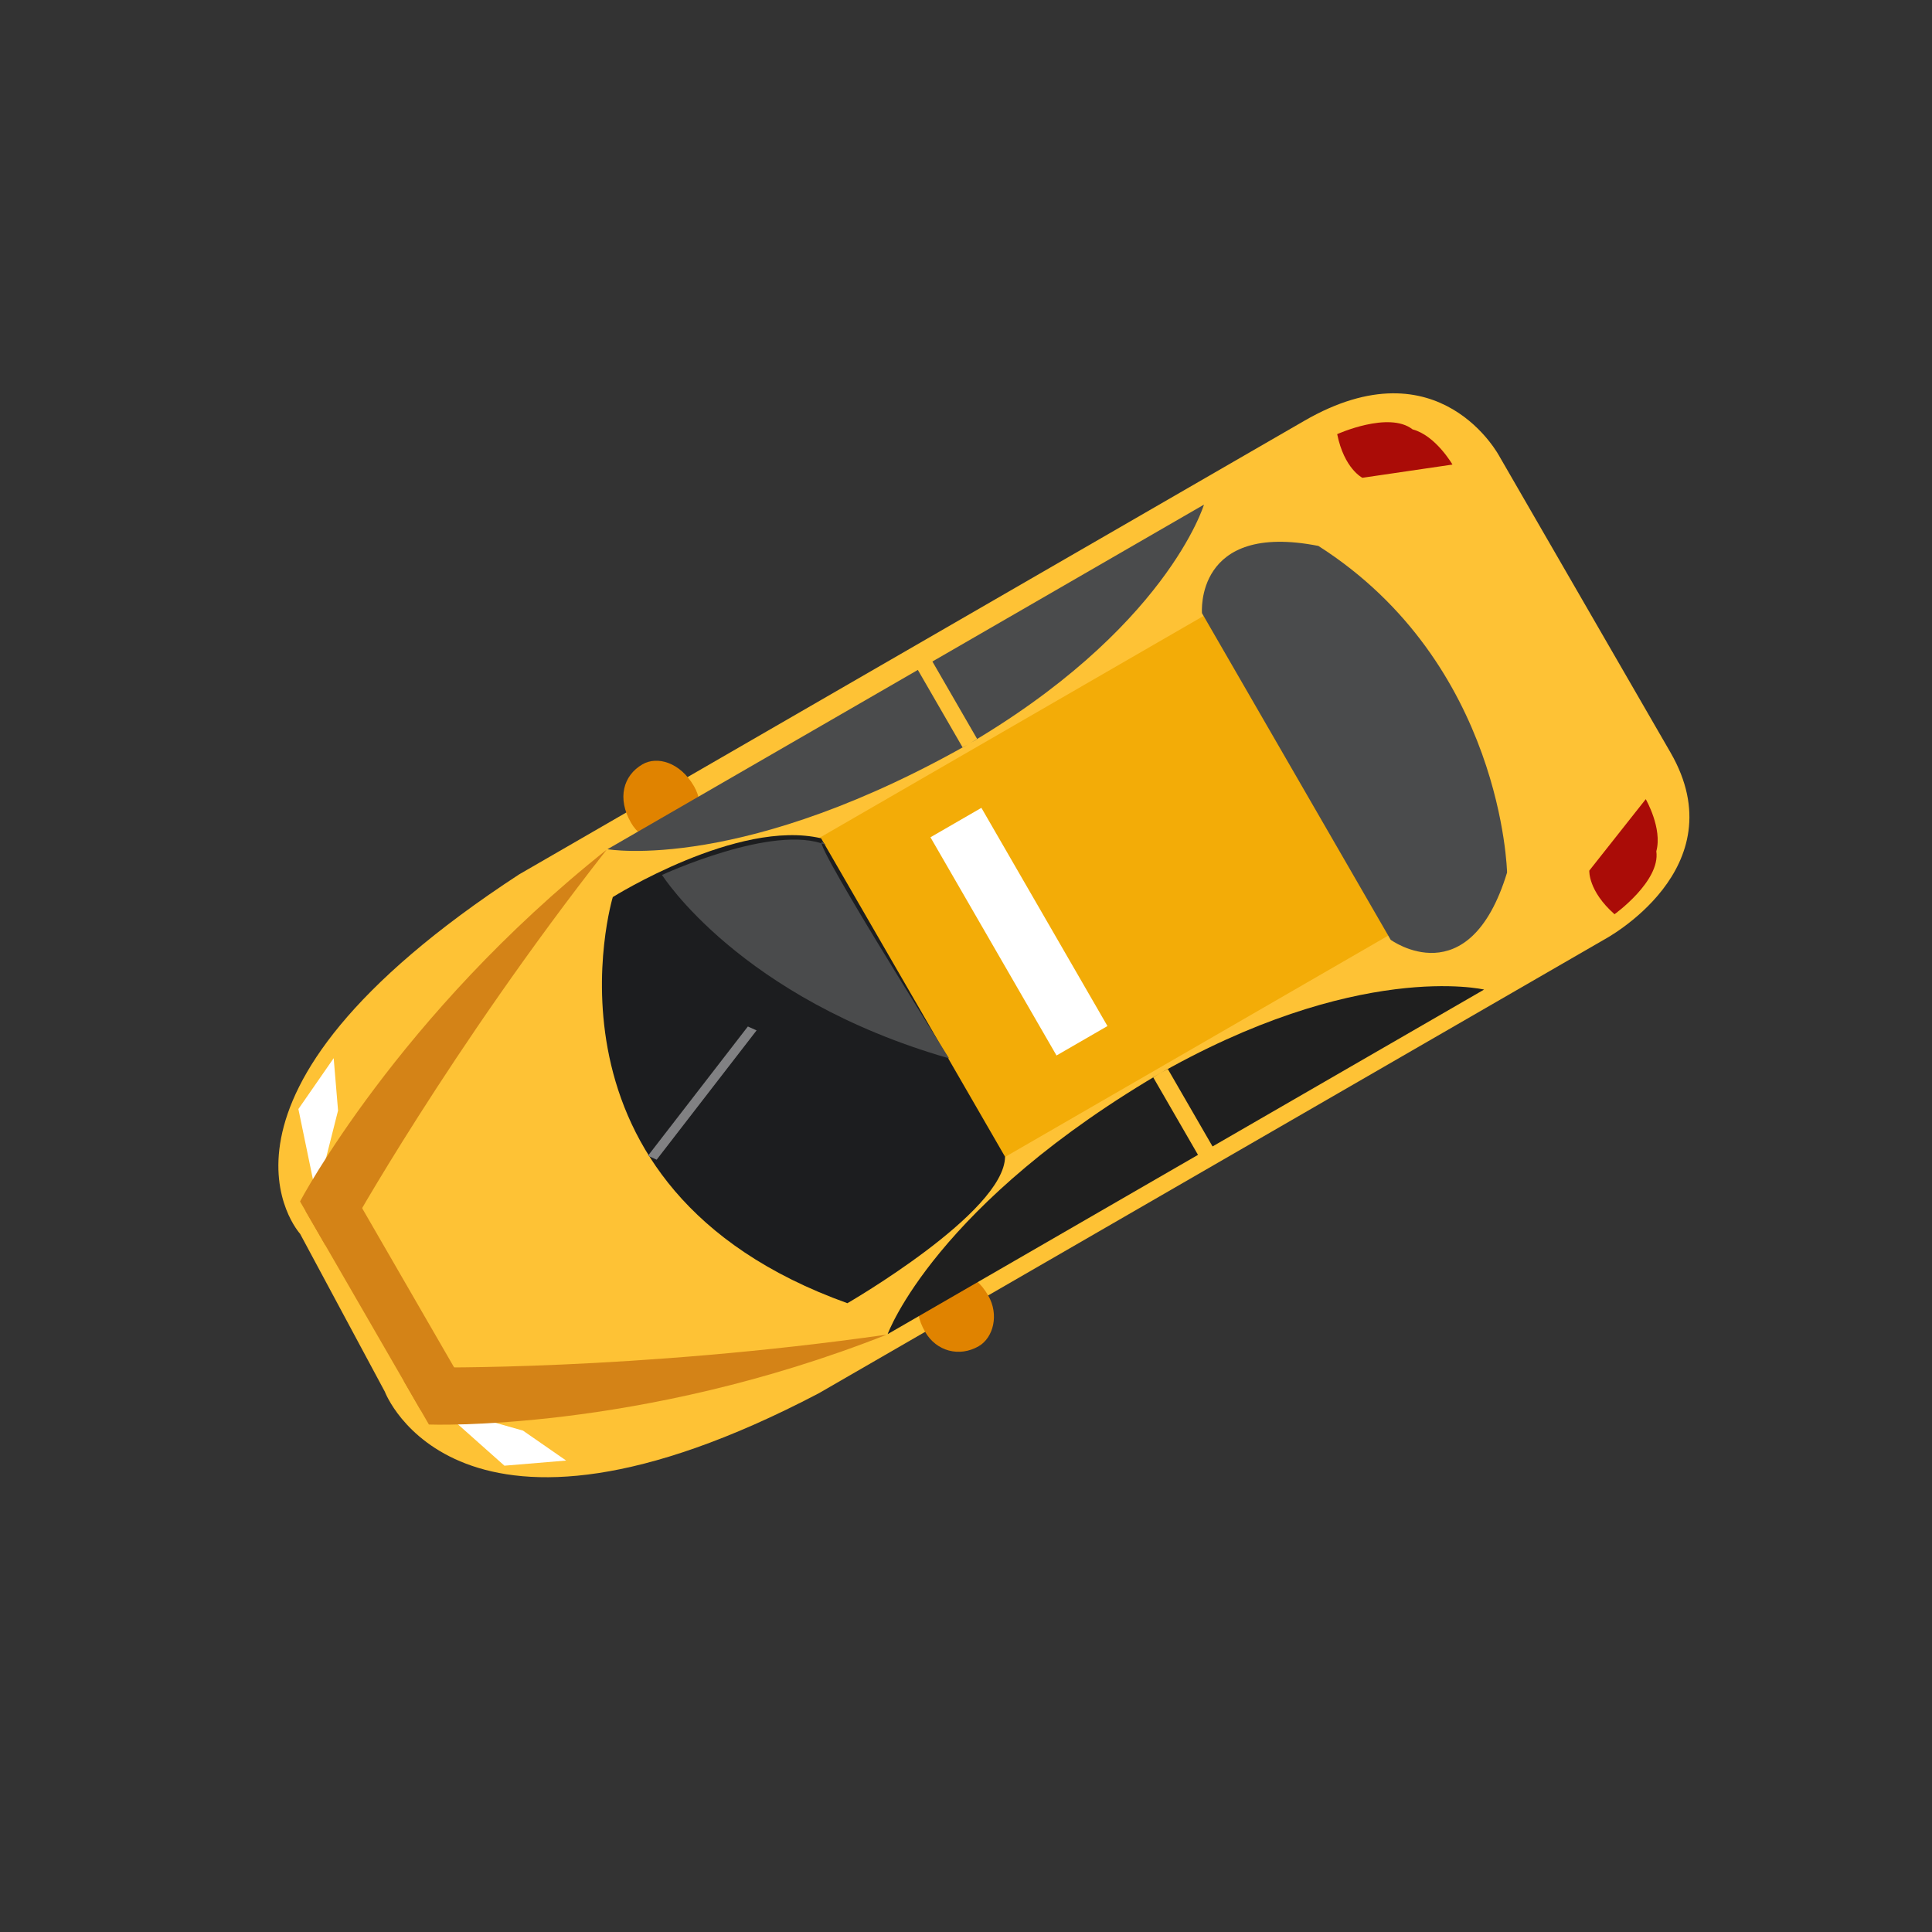 <?xml version="1.0" encoding="UTF-8" standalone="no"?>
<svg
   xmlns:dc="http://purl.org/dc/elements/1.1/"
   xmlns:cc="http://creativecommons.org/ns#"
   xmlns:rdf="http://www.w3.org/1999/02/22-rdf-syntax-ns#"
   xmlns:svg="http://www.w3.org/2000/svg"
   xmlns="http://www.w3.org/2000/svg"
   xmlns:sodipodi="http://sodipodi.sourceforge.net/DTD/sodipodi-0.dtd"
   xmlns:inkscape="http://www.inkscape.org/namespaces/inkscape"
   width="100"
   height="100"
   id="svg3023"
   version="1.1"
   inkscape:version="0.48.5 r10040"
   sodipodi:docname="taxi_20.svg">
  <rect width="100%" height="100%" fill="#333333" stroke="none"/>
  <defs
     id="defs3057" />
  <sodipodi:namedview
     pagecolor="#ffffff"
     bordercolor="#666666"
     borderopacity="1"
     objecttolerance="10"
     gridtolerance="10"
     guidetolerance="10"
     inkscape:pageopacity="0"
     inkscape:pageshadow="2"
     inkscape:window-width="1600"
     inkscape:window-height="837"
     id="namedview3055"
     showgrid="false"
     inkscape:zoom="4.1883752"
     inkscape:cx="14.571406"
     inkscape:cy="46.728374"
     inkscape:window-x="-8"
     inkscape:window-y="-8"
     inkscape:window-maximized="1"
     inkscape:current-layer="svg3023" />
  <g
     id="g3067"
     transform="matrix(0.251,-0.145,0.145,0.251,-21.961,41.33)">
    <path
       id="path3025"
       d="m 139.087,96 c 0,0 161.922,0 161.922,0 27.986,0 26.987,22.999 26.987,22.999 0,0 0,60.996 0,60.996 0,23.999 -26.987,22.999 -26.987,22.999 0,0 -161.922,0 -161.922,0 -72.965,-3 -66.968,-38.998 -66.968,-38.998 0,0 1,-31.998 1,-31.998 0,0 -6.997,-31.998 65.968,-35.998 z"
       style="fill:#fec235;stroke:none"
       inkscape:connector-curvature="0" />
    <path
       inkscape:connector-curvature="0"
       id="path3027"
       d="m 184.529,117.172 c 0,0 89,0 89,0 0,0 0,65.92 0,65.92 0,0 -89,0 -89,0 0,0 0,-65.92 0,-65.92 z"
       style="fill:#f3ac07;stroke:none" />
    <path
       id="path3029"
       d="m 268,116.602 c 0,0 7.001,-14.858 24.002,0 18.001,34.668 0,67.356 0,67.356 -17.001,15.849 -24.002,0 -24.002,0 0,0 0,-67.356 0,-67.356 z"
       style="fill:#4a4b4c;stroke:none"
       inkscape:connector-curvature="0" />
    <path
       inkscape:connector-curvature="0"
       id="path3031"
       d="m 151.542,107.873 c 0,0 26.322,-0.952 37.458,9.517 0,15.227 0,65.666 0,65.666 -5.062,8.566 -37.458,8.566 -37.458,8.566 -39.482,-46.633 0,-83.748 0,-83.748 z"
       style="fill:#1c1d1f;stroke:none" />
    <path
       inkscape:connector-curvature="0"
       id="path3033"
       d="m 206,127 c 0,0 10.506,0 10.506,0 0,0 0,45 0,45 0,0 -10.506,0 -10.506,0 0,0 0,-45 0,-45 z"
       style="fill:#ffffff;stroke:none" />
    <path
       id="path3035"
       d="m 161,98 c 0,-5 3,-8 7,-8 3,0 6,3 6,8 0,4 -3,7 -6,7 -4,0 -7,-3 -7,-7 m 0,105 c 0,-5 3,-8 7,-8 3,0 6,3 6,8 0,4 -3,7 -6,7 -4,0 -7,-3 -7,-7 z"
       style="fill:#e08300;stroke:none"
       inkscape:connector-curvature="0" />
    <path
       id="path3039"
       d="m 155,100 c 0,0 67,0 67,0 0,0 0,16 0,16 -48,0 -67,-16 -67,-16 m 123,0 c 0,0 -59,0 -59,0 0,0 0,16 0,16 42,0 59,-16 59,-16 z"
       style="fill:#4a4b4c;stroke:none"
       inkscape:connector-curvature="0" />
    <path
       id="path3041"
       d="m 155,200 c 0,0 67,0 67,0 0,0 0,-16 0,-16 -48,0 -67,16 -67,16 m 123,0 c 0,0 -59,0 -59,0 0,0 0,-16 0,-16 42,0 59,16 59,16 z"
       style="fill:#1f1f1f;stroke:none"
       inkscape:connector-curvature="0" />
    <path
       id="path3045"
       d="m 304.895,101 c 0,0 10.07,1 12.084,6 3.021,3 3.021,9 3.021,9 0,0 -15.105,-6 -15.105,-6 0,0 -2.014,-3 0,-9 m 0,99 c 0,0 10.07,-1 12.084,-6 3.021,-3 3.021,-9 3.021,-9 0,0 -15.105,6 -15.105,6 0,0 -2.014,3 0,9 z"
       style="fill:#aa0c07;stroke:none"
       inkscape:connector-curvature="0" />
    <path
       id="path3047"
       d="m 76,129 c 0,0 9,-2 9,-2 0,0 0,47 0,47 0,0 -9,-4 -9,-4 0,0 0,-41 0,-41 z"
       style="fill:#d48317;stroke:none"
       inkscape:connector-curvature="0" />
    <path
       inkscape:connector-curvature="0"
       id="path3049"
       d="m 161.132,108.85 c 0,0 22,2 28,10 -2,-8 0,44 0,44 -27,-28 -28,-54 -28,-54 z"
       style="fill:#4a4b4c;fill-opacity:1;stroke:none" />
    <path
       inkscape:connector-curvature="0"
       id="path3053"
       d="m 133.868,151.013 c 0,0 27,-11.066 27,-11.066 0,0 1,1.383 1,1.383 0,0 -27,11.066 -27,11.066 0,0 -1,-1.383 -1,-1.383 z"
       style="fill:#818183;stroke:none" />
    <path
       inkscape:connector-curvature="0"
       id="path3043"
       d="m 84,112.565 c 0,0 10,-4.715 10,-4.715 0,0 -4,8.486 -4,8.486 0,0 -11,11.315 -11,11.315 0,0 5,-15.087 5,-15.087 m 0,73.548 c 0,0 10,4.715 10,4.715 0,0 -4,-8.486 -4,-8.486 0,0 -11,-11.315 -11,-11.315 0,0 5,15.087 5,15.087 z"
       style="fill:#ffffff;stroke:none" />
    <path
       inkscape:connector-curvature="0"
       id="path3037"
       d="m 76,127 c 0,0 31.723,-20 78.828,-27 -42.298,17 -74.021,36 -74.021,36 0,0 -4.807,0 -4.807,0 0,0 0,-9 0,-9 m 0,46 c 0,0 31.723,20 78.828,27 -42.298,-17 -74.021,-36 -74.021,-36 0,0 -4.807,0 -4.807,0 0,0 0,9 0,9 z"
       style="fill:#d48317;stroke:none" />
  </g>
</svg>
